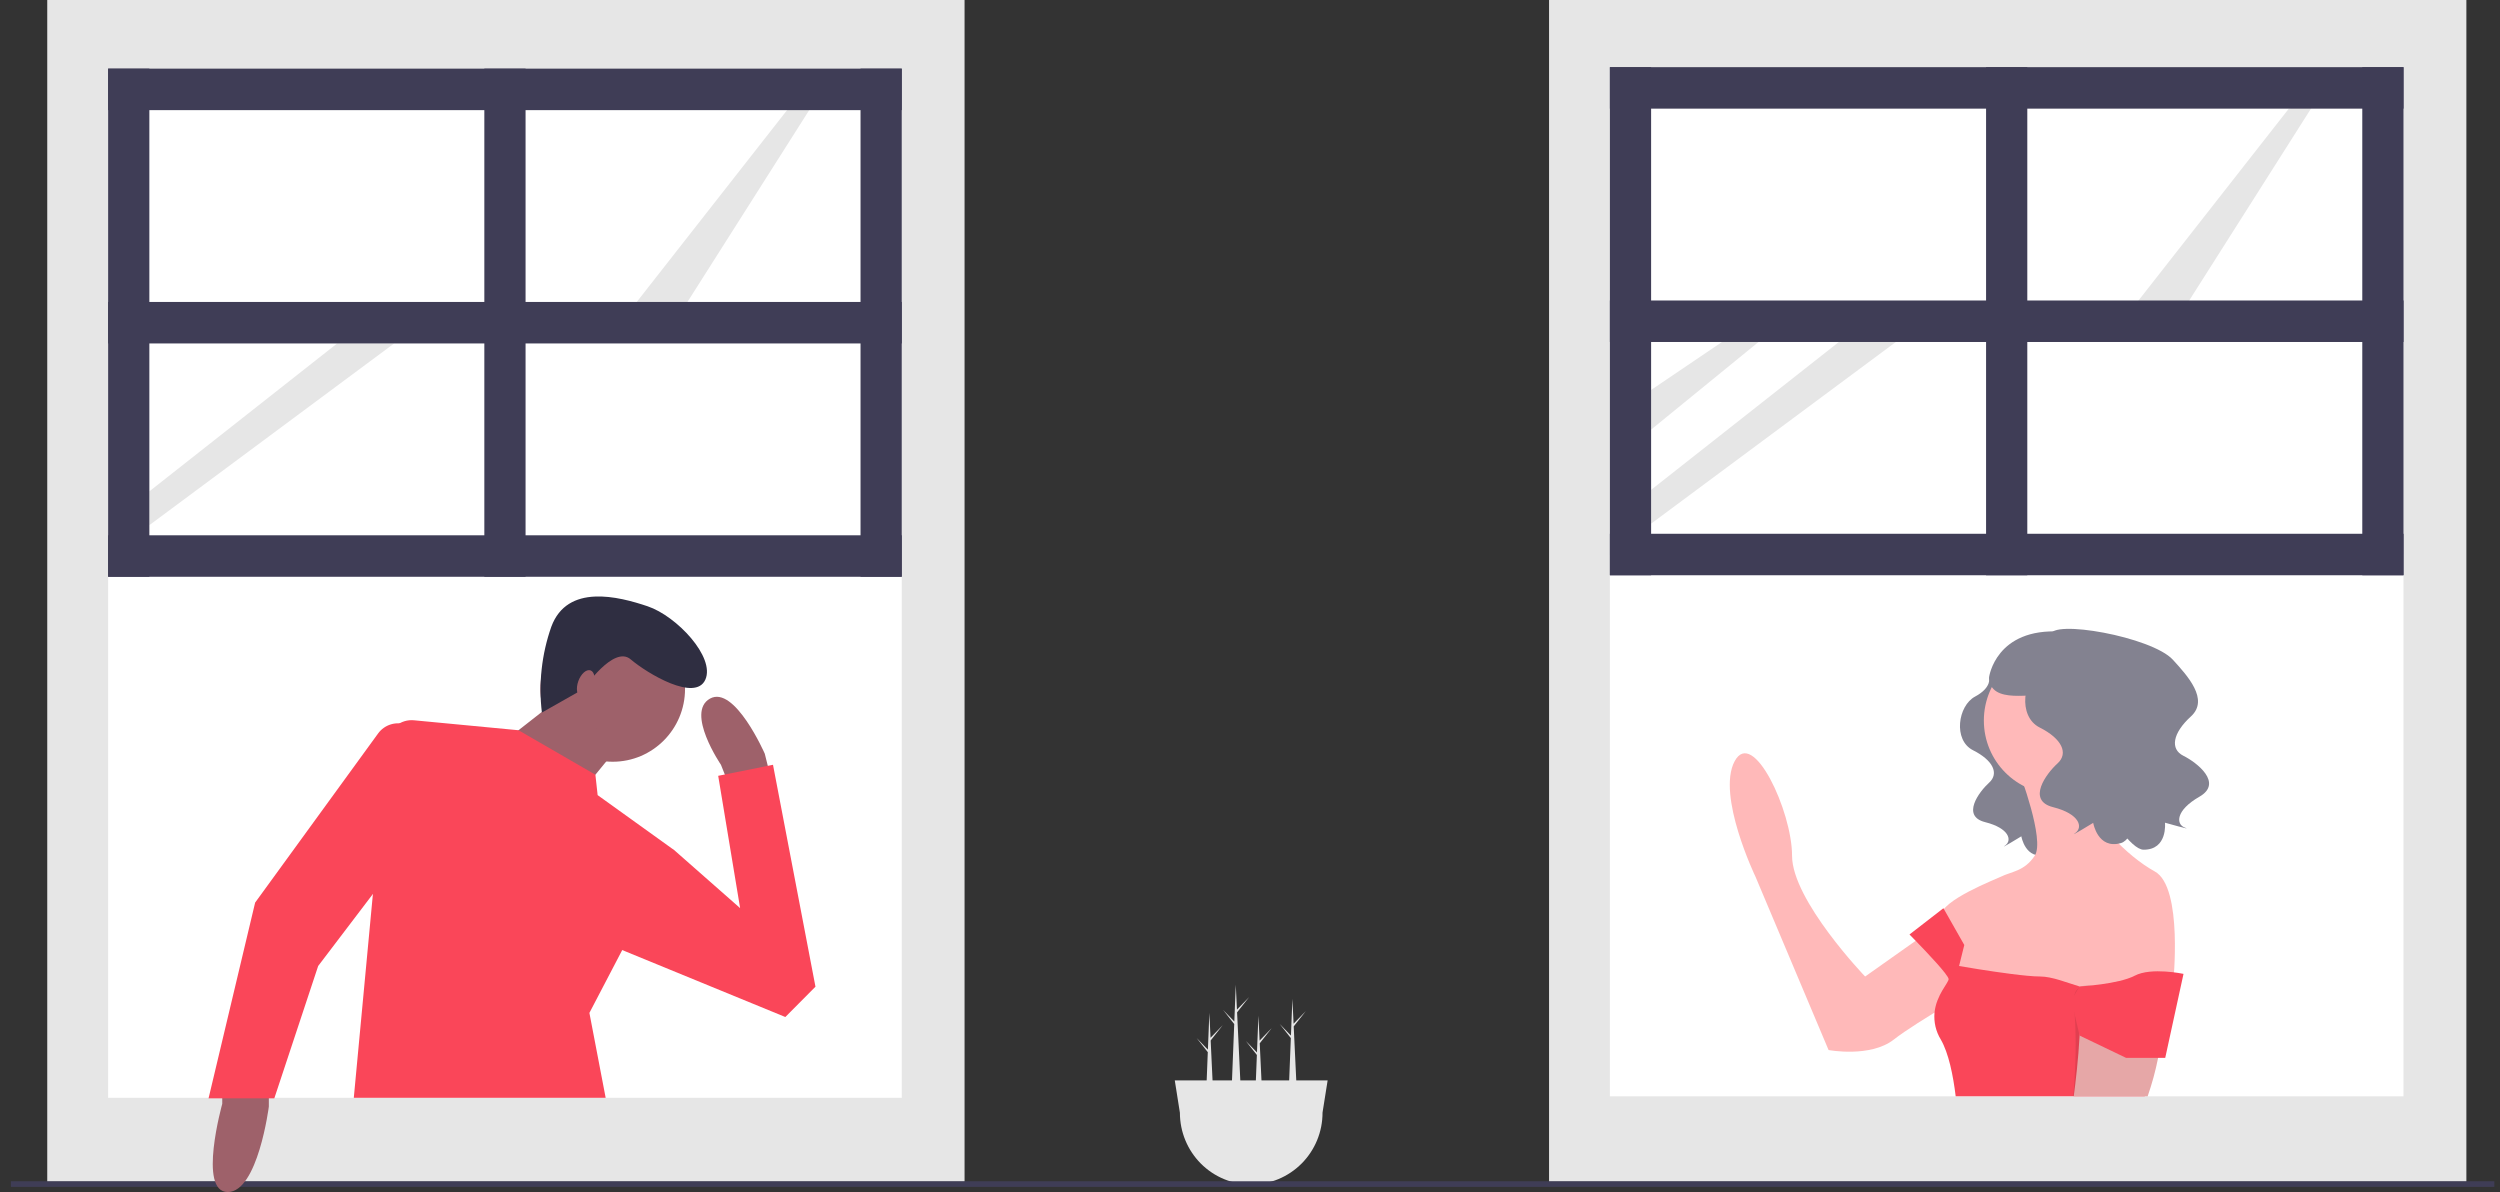 <svg width="151" height="72" viewBox="0 0 151 72" fill="none" xmlns="http://www.w3.org/2000/svg">
<rect x="0" y="0" width="151" height="72" fill="#333333" stroke="none"/>
<g clip-path="url(#clip0)">
<path d="M75.447 60.224L74.712 60.982L74.641 59.478L74.553 61.699L73.876 61L74.547 61.852L74.325 67.466H75.019L74.72 61.147L75.447 60.224Z" fill="#E6E6E6"/>
<path d="M76.815 62.093L76.08 62.851L76.009 61.348L75.921 63.568L75.243 62.869L75.915 63.721L75.693 69.335H76.386L76.088 63.016L76.815 62.093Z" fill="#E6E6E6"/>
<path d="M78.867 61.074L78.132 61.832L78.061 60.328L77.973 62.548L77.295 61.849L77.967 62.702L77.745 68.315H78.439L78.14 61.997L78.867 61.074Z" fill="#E6E6E6"/>
<path d="M73.851 61.923L73.116 62.681L73.045 61.178L72.957 63.398L72.279 62.699L72.951 63.551L72.728 69.165H73.422L73.124 62.846L73.851 61.923Z" fill="#E6E6E6"/>
<path d="M58.259 0H2.854V71.375H58.259V0Z" fill="#E6E6E6"/>
<path d="M54.466 4.303H6.531V34.835H54.466V4.303Z" fill="white"/>
<path d="M54.467 33.584H6.531V66.308H54.467V33.584Z" fill="white"/>
<path d="M31.744 4.146H29.254V34.835H31.744V4.146Z" fill="#3F3D56"/>
<path d="M54.466 4.146H51.976V34.835H54.466V4.146Z" fill="#3F3D56"/>
<path d="M54.466 32.332H6.531V34.837H54.466V32.332Z" fill="#3F3D56"/>
<path d="M13.306 20.744L9.022 23.641V26.038L15.512 20.744H13.306Z" fill="white"/>
<path d="M20.364 20.744L9.022 29.677V31.719L23.805 20.744H20.364Z" fill="#E6E6E6"/>
<path d="M9.021 4.146H6.531V34.835H9.021V4.146Z" fill="#3F3D56"/>
<path d="M47.54 6.651L37.969 18.864L40.926 19.177L49.175 6.182L47.54 6.651Z" fill="#E6E6E6"/>
<path d="M54.466 4.146H6.531V6.652H54.466V4.146Z" fill="#3F3D56"/>
<path d="M54.466 18.238H6.531V20.744H54.466V18.238Z" fill="#3F3D56"/>
<path d="M148.969 0H93.563V71.375H148.969V0Z" fill="#E6E6E6"/>
<path d="M145.172 4.215H97.237V34.747H145.172V4.215Z" fill="white"/>
<path d="M145.171 33.494H97.237V66.218H145.171V33.494Z" fill="white"/>
<path d="M122.449 4.057H119.959V34.745H122.449V4.057Z" fill="#3F3D56"/>
<path d="M145.172 4.057H142.682V34.745H145.172V4.057Z" fill="#3F3D56"/>
<path d="M145.172 32.24H97.237V34.745H145.172V32.24Z" fill="#3F3D56"/>
<path d="M104.011 20.654L99.727 23.552V25.948L106.217 20.654H104.011Z" fill="#E6E6E6"/>
<path d="M111.07 20.654L99.727 29.587V31.629L114.511 20.654H111.07Z" fill="#E6E6E6"/>
<path d="M99.727 4.057H97.237V34.745H99.727V4.057Z" fill="#3F3D56"/>
<path d="M138.245 6.563L128.675 18.776L131.632 19.089L139.88 6.094L138.245 6.563Z" fill="#E6E6E6"/>
<path d="M145.172 4.057H97.237V6.562H145.172V4.057Z" fill="#3F3D56"/>
<path d="M145.172 18.15H97.237V20.656H145.172V18.15Z" fill="#3F3D56"/>
<path d="M120.144 40.912C120.144 40.912 120.327 41.524 119.293 42.074C118.26 42.624 117.956 44.703 119.172 45.315C120.387 45.926 120.752 46.721 120.144 47.272C119.536 47.822 118.442 49.29 119.901 49.657C121.36 50.024 121.542 50.757 121.117 51.063C120.691 51.369 122.089 50.513 122.089 50.513C122.089 50.513 122.332 51.98 123.609 51.614C124.885 51.247 128.472 44.275 126.648 43.297C124.824 42.319 120.144 40.912 120.144 40.912Z" fill="#838290"/>
<path d="M118.485 54.859L112.653 58.982C112.653 58.982 108.24 54.383 108.24 51.687C108.24 48.992 105.875 43.917 104.772 45.979C103.669 48.04 106.033 52.956 106.033 52.956L110.446 63.422C110.446 63.422 112.969 63.898 114.387 62.788C115.806 61.678 119.746 59.458 119.746 59.458L118.485 54.859Z" fill="#FFB9B9"/>
<path d="M124.239 47.961C126.676 47.961 128.652 45.973 128.652 43.52C128.652 41.068 126.676 39.08 124.239 39.08C121.801 39.08 119.825 41.068 119.825 43.52C119.825 45.973 121.801 47.961 124.239 47.961Z" fill="#FFB9B9"/>
<path d="M121.953 46.611C121.953 46.611 123.53 50.734 122.899 51.685C122.269 52.637 121.48 52.637 120.85 52.954C120.535 53.113 117.224 54.381 117.224 55.333C117.24 55.944 117.402 56.543 117.697 57.077L118.17 59.773L122.111 62.31L127.313 61.676L131.253 59.456C131.253 59.456 131.884 53.588 130.15 52.637C128.416 51.685 126.367 49.465 126.524 48.672C126.682 47.88 126.84 45.977 126.84 45.977L121.953 46.611Z" fill="#FFB9B9"/>
<path d="M130.308 58.664V58.669L130.166 60.069L129.986 61.866L129.779 63.897L129.546 66.216H118.124C117.97 64.948 117.698 63.604 117.224 62.787C116.925 62.3 116.793 61.73 116.845 61.16C116.952 60.098 117.697 59.357 117.697 59.14C117.697 58.902 116.369 57.507 115.705 56.822C115.482 56.593 115.333 56.443 115.333 56.443L117.382 54.857L117.411 54.907L117.698 55.413L118.643 57.077L118.328 58.346C118.328 58.346 118.817 58.431 119.496 58.54C120.67 58.725 122.416 58.98 123.214 58.98C123.953 58.98 124.857 59.362 125.604 59.582C125.627 59.589 125.649 59.595 125.671 59.602C126.141 59.735 126.543 59.796 126.796 59.643C126.812 59.634 126.826 59.625 126.84 59.614C126.972 59.524 127.115 59.452 127.266 59.398H127.268C127.814 59.204 128.372 59.048 128.94 58.933C129.578 58.791 130.139 58.693 130.276 58.669C130.276 58.669 130.277 58.669 130.277 58.669C130.277 58.669 130.277 58.669 130.278 58.669C130.278 58.669 130.278 58.669 130.279 58.669C130.279 58.669 130.279 58.669 130.279 58.669C130.298 58.666 130.308 58.664 130.308 58.664Z" fill="#FA4659"/>
<path d="M130.8 58.423C130.788 58.508 130.778 58.595 130.768 58.68C130.719 59.054 130.678 59.428 130.643 59.802C130.545 60.794 130.486 61.789 130.465 62.788C130.459 63.16 130.42 63.532 130.349 63.897C130.192 64.684 129.981 65.459 129.717 66.217H125.254C125.372 65.333 125.531 63.974 125.609 62.55V62.548C125.621 62.327 125.629 62.104 125.638 61.882C125.667 61.133 125.657 60.384 125.607 59.637C125.606 59.618 125.606 59.599 125.604 59.582C125.595 59.486 125.587 59.392 125.578 59.299C125.264 56.127 127.154 52.639 127.154 52.639C127.795 52.639 128.42 52.994 128.977 53.483C129.658 54.095 130.18 54.865 130.497 55.726C130.815 56.587 130.919 57.513 130.8 58.423Z" fill="#FFB9B9"/>
<path opacity="0.1" d="M130.465 62.788C130.459 63.16 130.42 63.532 130.349 63.897C130.192 64.684 129.981 65.46 129.717 66.217H125.22C125.358 64.788 125.4 63.352 125.347 61.918C125.338 61.707 125.327 61.493 125.31 61.28V61.277C125.298 61.093 125.283 60.91 125.264 60.726C125.236 60.514 125.248 60.299 125.298 60.091V60.087C125.334 59.929 125.42 59.788 125.543 59.683C125.563 59.666 125.584 59.65 125.607 59.637C125.627 59.623 125.649 59.612 125.671 59.603C125.692 59.592 125.713 59.582 125.735 59.574C125.912 59.516 126.099 59.499 126.283 59.527C126.457 59.547 126.63 59.587 126.796 59.644C127.541 59.918 128.236 60.312 128.855 60.81C129.267 61.122 129.646 61.476 129.985 61.867C130.283 62.22 130.465 62.546 130.465 62.788Z" fill="black"/>
<path d="M125.106 60.407L125.608 62.548L128.416 63.896H130.78L131.884 58.822C131.884 58.822 129.936 58.407 128.939 58.931C127.943 59.456 125.603 59.581 125.603 59.581L125.106 60.407Z" fill="#FA4659"/>
<path d="M124.275 39.065C124.275 39.065 124.477 39.742 123.332 40.352C122.187 40.961 121.851 43.264 123.197 43.942C124.544 44.619 124.948 45.5 124.275 46.11C123.601 46.719 122.389 48.345 124.005 48.752C125.621 49.158 125.823 49.971 125.352 50.31C124.881 50.648 126.429 49.7 126.429 49.7C126.429 49.7 126.699 51.326 128.113 50.919C129.527 50.513 130.938 43.124 129.362 41.222C127.896 39.452 124.275 39.065 124.275 39.065Z" fill="#838290"/>
<path d="M123.845 38.366C123.845 37.374 129.977 38.463 131.242 39.849C132.118 40.809 133.449 42.252 132.334 43.27C131.219 44.287 131.066 45.245 131.877 45.65C132.689 46.054 134.292 47.291 132.845 48.121C131.398 48.95 131.421 49.788 131.966 49.986C132.51 50.185 130.765 49.691 130.765 49.691C130.765 49.691 130.941 51.33 129.47 51.322C128 51.314 123.781 43.183 124.789 40.923C125.726 38.822 123.845 38.366 123.845 38.366Z" fill="#838290"/>
<path d="M124.484 38.148C120.537 37.909 120.141 40.898 120.141 40.898C120.168 42.628 122.899 41.785 123.657 42.043C124.572 41.381 126.335 40.128 127.596 39.234C126.681 38.585 125.602 38.209 124.484 38.148Z" fill="#838290"/>
<path d="M70.957 65.258L71.266 67.212C71.266 68.361 71.72 69.464 72.527 70.276C73.335 71.089 74.431 71.546 75.573 71.546C76.716 71.546 77.811 71.089 78.619 70.276C79.427 69.464 79.881 68.361 79.881 67.212L79.883 67.185L80.189 65.258H70.957Z" fill="#E6E6E6"/>
<path d="M150.658 71.348H0.658V71.688H150.658V71.348Z" fill="#3F3D56"/>
<path d="M16.238 65.84V66.839C16.238 66.839 15.576 72 13.755 72C11.935 72 13.424 66.672 13.424 66.672V65.84L16.238 65.84Z" fill="#9E616A"/>
<path d="M43.876 47.024L43.545 46.192C43.545 46.192 41.393 43.029 42.883 42.196C44.372 41.364 46.193 45.526 46.193 45.526L46.524 46.858L43.876 47.024Z" fill="#9E616A"/>
<path d="M37.008 46.009C39.42 46.009 41.376 44.041 41.376 41.614C41.376 39.186 39.42 37.219 37.008 37.219C34.595 37.219 32.639 39.186 32.639 41.614C32.639 44.041 34.595 46.009 37.008 46.009Z" fill="#9E616A"/>
<path d="M33.863 42.113L30.884 44.444L35.022 47.941L37.339 45.11L33.863 42.113Z" fill="#9E616A"/>
<path d="M36.582 66.308H21.369L22.523 53.999L23.379 44.858V44.856C23.398 44.66 23.454 44.469 23.546 44.295C23.637 44.121 23.762 43.967 23.913 43.841C24.064 43.716 24.238 43.621 24.425 43.564C24.613 43.506 24.809 43.486 25.004 43.505L31.317 44.106L35.962 46.793L36.097 48.025L40.732 51.355L37.582 57.384L35.6 61.179L36.582 66.308Z" fill="#FA4659"/>
<path d="M23.52 52.685L19.217 58.346L16.569 66.338H12.597L15.41 54.517L22.837 44.301C23.028 44.039 23.298 43.847 23.606 43.753C23.915 43.658 24.245 43.667 24.549 43.776C24.644 43.816 24.742 43.844 24.844 43.861L23.52 52.685Z" fill="#FA4659"/>
<path d="M37.09 57.182L47.434 61.428L49.254 59.596L46.689 46.193L43.379 46.859L44.703 54.851L40.731 51.355L39.407 51.022L37.09 57.182Z" fill="#FA4659"/>
<path d="M32.73 43.038C32.521 41.289 32.715 39.516 33.299 37.855C34.268 35.237 37.358 36.026 39.118 36.62C40.877 37.214 43.209 39.696 42.602 41.052C41.996 42.407 39.116 40.695 38.089 39.822C37.062 38.949 35.268 41.6 35.268 41.6L32.73 43.038Z" fill="#2F2E41"/>
<path d="M35.825 41.464C35.986 41.017 35.917 40.582 35.671 40.492C35.424 40.402 35.094 40.691 34.932 41.137C34.771 41.584 34.84 42.018 35.087 42.108C35.333 42.199 35.664 41.91 35.825 41.464Z" fill="#9E616A"/>
</g>
<defs>
<clipPath id="clip0">
<rect x="0.658" width="150" height="72" fill="white"/>
</clipPath>
</defs>
</svg>
